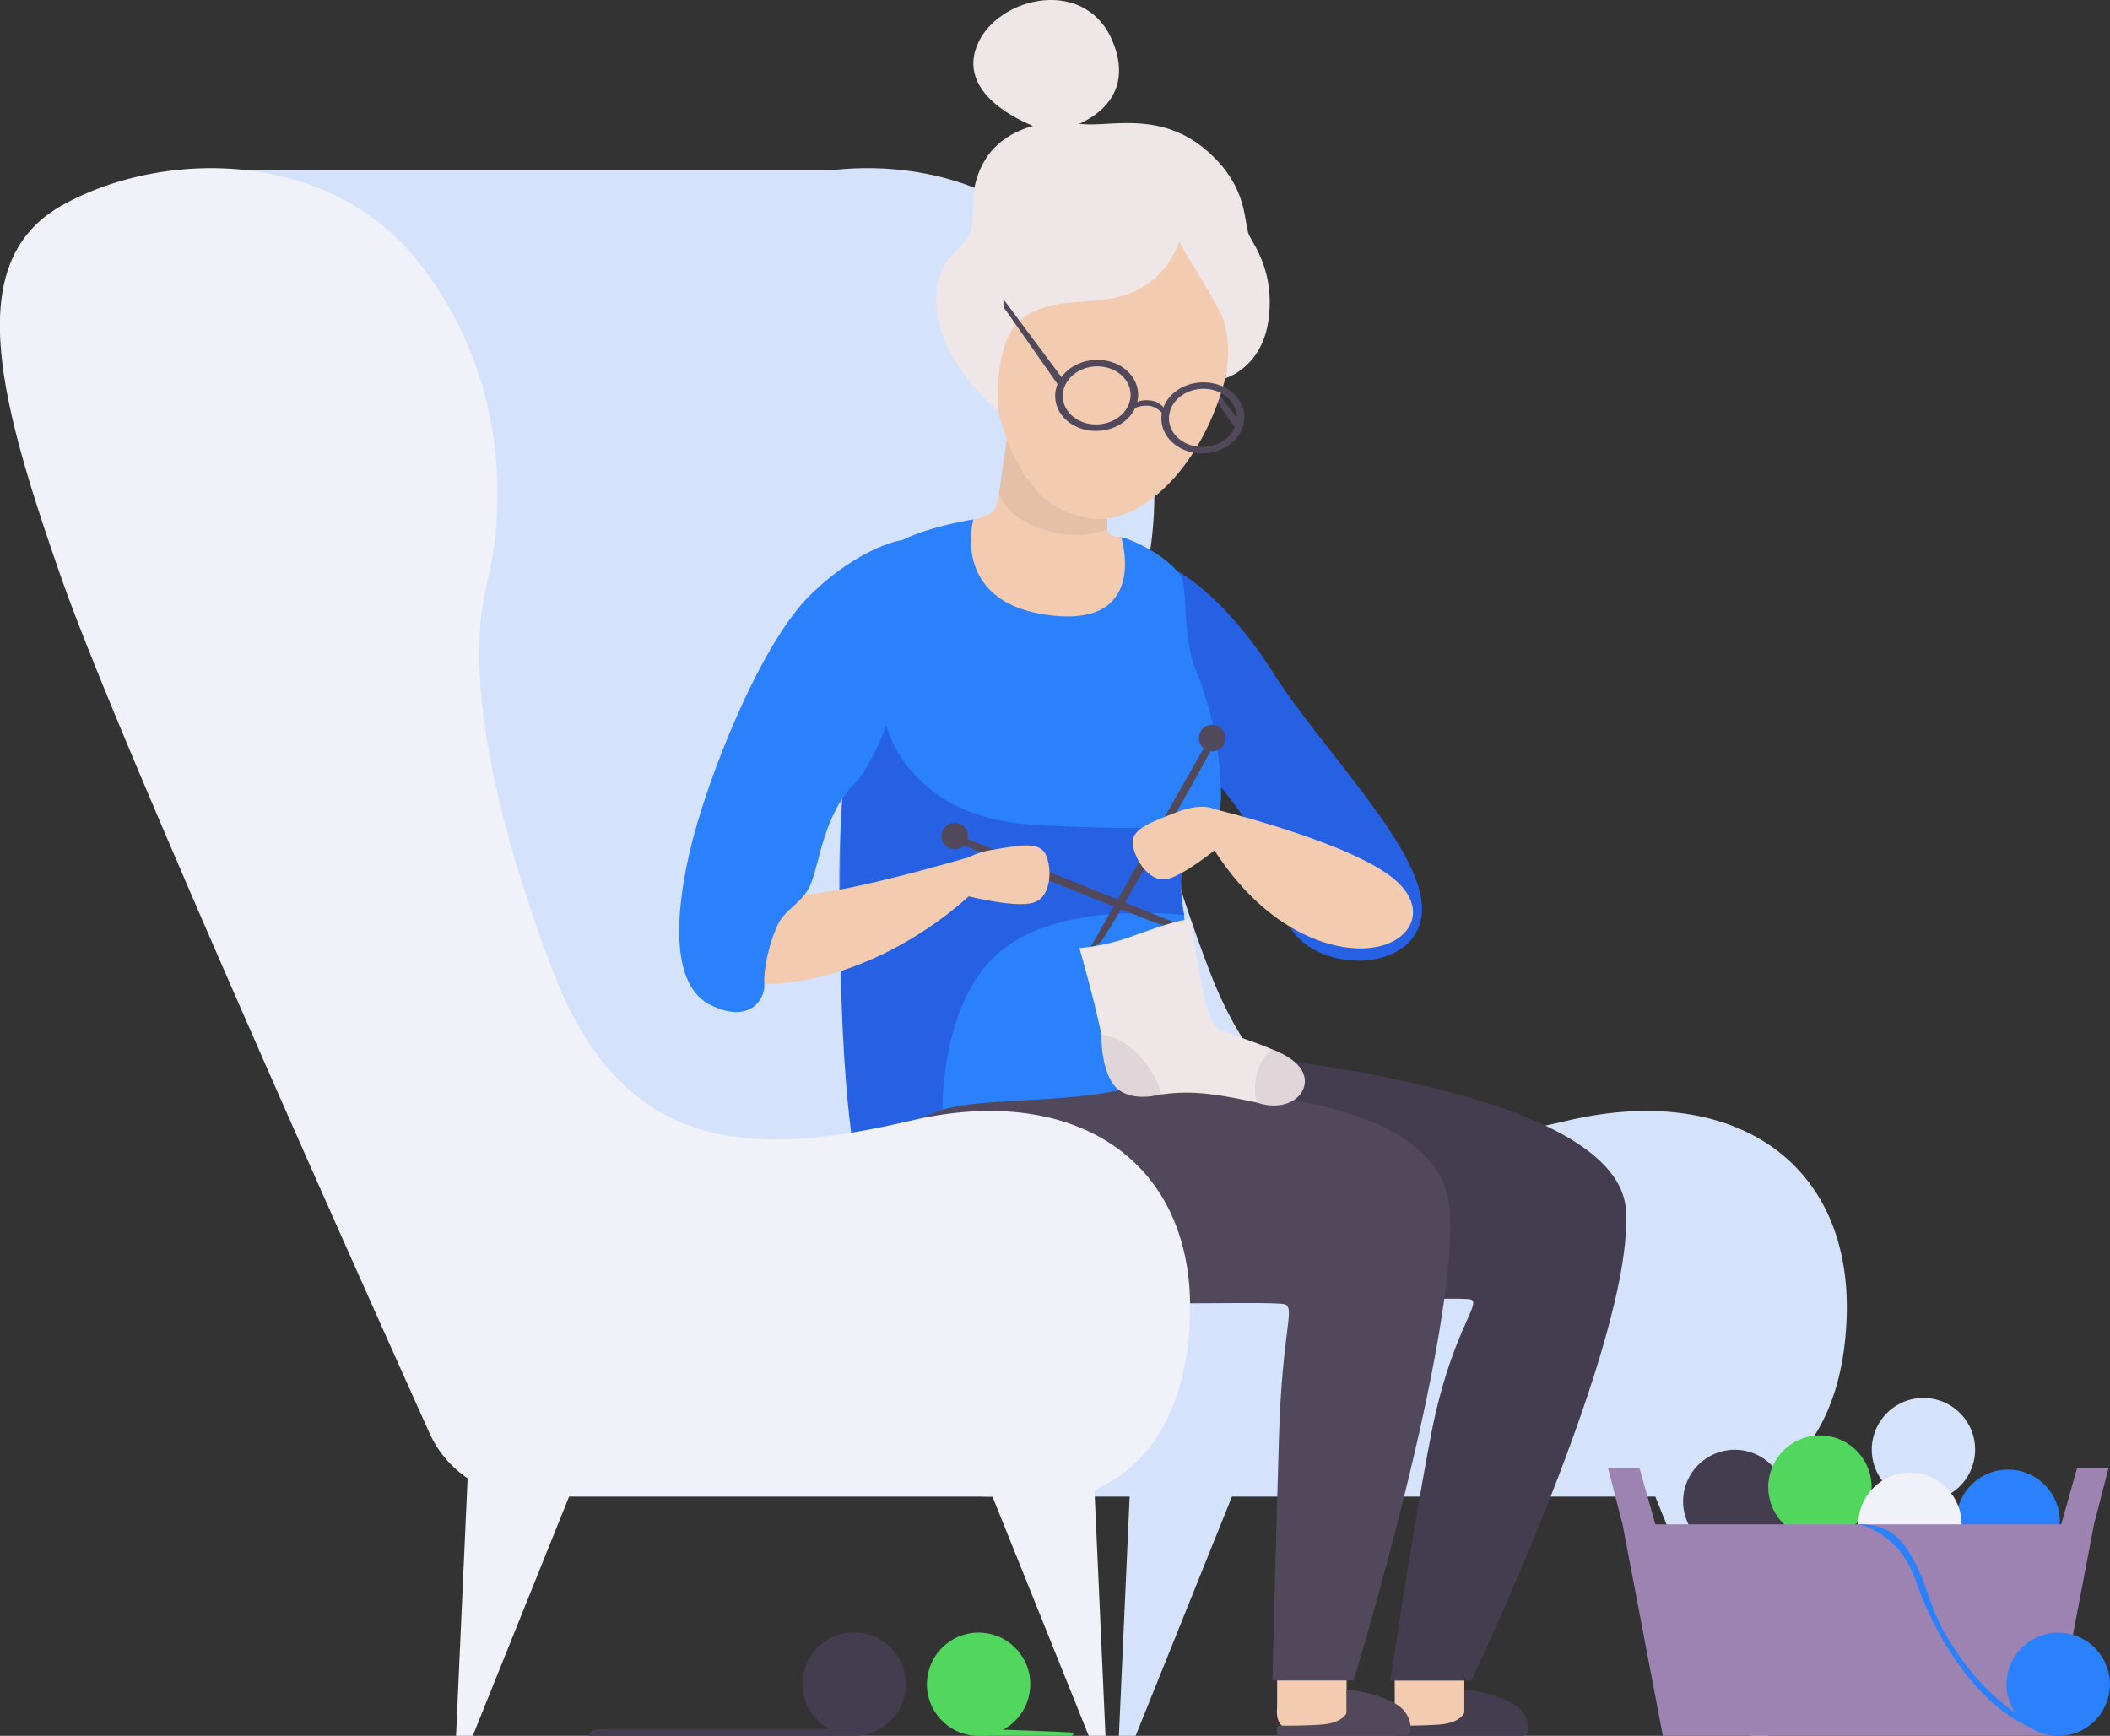 <svg id="Layer_1" data-name="Layer 1" xmlns="http://www.w3.org/2000/svg" viewBox="0 0 530.38 436.35"><rect x="0" y="0" width="530.38" height="436.35" fill="#333333" stroke="none"/><defs><style>.cls-1{fill:#d4e3fb;}.cls-2{fill:#f1f1f9;}.cls-3{fill:#2661e4;}.cls-4{fill:#f2cbb1;}.cls-5{fill:#443d4f;}.cls-6{fill:#51495b;}.cls-7{fill:#2b80fc;}.cls-8{fill:#efe6e8;}.cls-9{fill:#e5c0a8;}.cls-10{fill:#e0d5d8;}.cls-11{fill:#51d65e;}.cls-12{fill:#9d83b2;}</style></defs><circle class="cls-1" cx="735.97" cy="785.61" r="12.99" transform="translate(-368.85 -293.14) rotate(-9.22)"/><polygon class="cls-1" points="284.2 370.74 281.25 436.35 285.46 436.35 311.8 370.92 284.2 370.74"/><polygon class="cls-1" points="441.56 370.74 444.5 436.35 440.29 436.35 413.96 370.92 441.56 370.74"/><polygon class="cls-1" points="43.78 42.81 214.09 42.81 239.23 324.82 128.96 301.23 43.78 42.81"/><path class="cls-1" d="M501.11,797.39H686.8s27.77-3.24,29.84-43.75-28.75-60.47-70.08-50.77-72.79,7.91-90.2-38.1S535,587.3,540.07,567.36s4.49-53.65-18-81.17-63.48-27.53-88.76-13.48-16.29,48.31,0,94.65c13.36,38,22.58,168.43,43.12,214.09A27,27,0,0,0,501.11,797.39Z" transform="translate(-252.51 -421.17)"/><polygon class="cls-2" points="117.58 370.74 114.63 436.35 118.84 436.35 145.18 370.92 117.58 370.74"/><polygon class="cls-2" points="274.94 370.74 277.88 436.35 273.67 436.35 247.34 370.92 274.94 370.74"/><path class="cls-3" d="M548.39,564.71s11.54,5.67,24.16,25.58,38.35,44.9,37.38,60.19-25.79,15.66-32.92,4.07C576,643,575.22,641,575.22,641s-18-26.62-18.93-24.85S544.85,580.64,548.39,564.71Z" transform="translate(-252.51 -421.17)"/><path class="cls-4" d="M603.09,843.6v6.8s-.86,5.39,3.58,5.39h13.92V843.6Z" transform="translate(-252.51 -421.17)"/><path class="cls-5" d="M603.81,857.52h31.31a1.59,1.59,0,0,0,1.59-1.62,7.38,7.38,0,0,0-4.06-6.54c-5.23-2.91-12.06-3.51-12.06-3.51v5.83s-.86,2.59-6.23,3c-4.19.31-8.74.29-10.54.27a.79.79,0,0,0-.79.79v1A.79.79,0,0,0,603.81,857.52Z" transform="translate(-252.51 -421.17)"/><path class="cls-5" d="M554.89,685.57S659.07,693,661.21,725.35,622.36,843.6,622.36,843.6H602s5.26-35.81,10.18-61.51c4.86-25.38,12.61-33,10.2-34.2s-61.05,2.38-86.34-.8-24.49-35.79-24.49-35.79S493.89,675.54,554.89,685.57Z" transform="translate(-252.51 -421.17)"/><path class="cls-6" d="M545.12,695.3s69.63-2.29,71.78,30.05S592.75,843.6,592.75,843.6H572.37s.84-35.26,1.64-61.51,4-31.82,1.61-33-58.62,1.19-83.91-2-24.5-35.79-24.5-35.79S484.12,685.27,545.12,695.3Z" transform="translate(-252.51 -421.17)"/><path class="cls-7" d="M497.18,551.74s1.18,20.85,20.56,21.61,13.85-16.72,16.07-17.1,14.87,6.08,16,11,.16,14.81,3.32,22.41a88,88,0,0,1,6.31,31.16c0,11.39-7.61,10.72-9.63,18s3.86,28.7,5,46.56c-13.74,13.3-39.73,11.4-57.68,13.3a58.33,58.33,0,0,0-30,12.58,627.73,627.73,0,0,1-3.64-68.81c0-39.13,8.38-79,13.11-83.58S497.18,551.74,497.18,551.74Z" transform="translate(-252.51 -421.17)"/><path class="cls-4" d="M573.53,843.6v6.8s-.86,5.39,3.58,5.39H591V843.6Z" transform="translate(-252.51 -421.17)"/><path class="cls-6" d="M574.25,857.52h31.3a1.59,1.59,0,0,0,1.6-1.62,7.38,7.38,0,0,0-4.06-6.54c-5.23-2.91-12.06-3.51-12.06-3.51v5.83s-.86,2.59-6.23,3c-4.19.31-8.75.29-10.54.27a.79.79,0,0,0-.8.79v1A.8.8,0,0,0,574.25,857.52Z" transform="translate(-252.51 -421.17)"/><path class="cls-3" d="M464.29,621.89l11-18.38s5.2,23.18,37,25,45,0,45,0-6.86,8.83-7.74,12.52.63,10.21.63,10.21-29.24-3.89-45.32,8.35-15.43,40.55-15.43,40.55-14.49,5.11-22.14,11.16C462.66,683.85,463.56,635.65,464.29,621.89Z" transform="translate(-252.51 -421.17)"/><path class="cls-4" d="M497.18,551.74s4.26-.53,5.47-2.72,3.28-20,3.28-20l25.36,19.3s-1.21,6.06,0,7a5.31,5.31,0,0,0,3.06.93s7.14,22.74-18,19.58S497.18,551.74,497.18,551.74Z" transform="translate(-252.51 -421.17)"/><polygon class="cls-6" points="312.09 106.64 297.31 86.8 297.31 88.74 311.27 108.67 312.09 106.64"/><path class="cls-4" d="M502.43,497.63c-3.87,24.13,5.66,50.25,22.05,53.72s33.42-17,37.3-41.15-6.87-42.73-23.26-46.2S506.31,473.51,502.43,497.63Z" transform="translate(-252.51 -421.17)"/><path class="cls-8" d="M548.93,481.88a21.22,21.22,0,0,1-12.13,12.91c-9.52,3.69-17,.51-26.09,5.58s-7.25,24.23-7.25,24.23-13.39-10.94-15.34-24.45,6.16-15.66,8.12-20.27-1-10.52,4-18.69,16.43-10.33,23.13-9,19.58-3.49,31.45,6,10.16,19.21,11.74,22.22,6.5,9.89,4.74,21.58-10.75,14.25-10.75,14.25,2.14-9.84-1.31-16.55S551.28,486.47,548.93,481.88Z" transform="translate(-252.51 -421.17)"/><path class="cls-8" d="M521.41,453.2s17.85-4.89,10.71-21.79-30.75-10.65-34.49,2.58,17,19.77,17,19.77Z" transform="translate(-252.51 -421.17)"/><path class="cls-6" d="M527.67,511.65c-5.76.32-10.2,4.58-9.92,9.5s5.17,8.66,10.93,8.33,10.19-4.58,9.91-9.5S533.42,511.32,527.67,511.65Zm.91,16.2c-4.7.27-8.69-2.78-8.92-6.8s3.4-7.5,8.1-7.77,8.7,2.78,8.93,6.8S533.29,527.58,528.58,527.85Z" transform="translate(-252.51 -421.17)"/><path class="cls-6" d="M554.36,517.29c-5.75.32-10.19,4.58-9.92,9.5s5.17,8.66,10.93,8.33,10.19-4.58,9.92-9.5S560.12,517,554.36,517.29Zm.92,16.2c-4.7.26-8.7-2.78-8.93-6.81s3.4-7.49,8.1-7.76,8.7,2.78,8.93,6.8S560,533.22,555.28,533.49Z" transform="translate(-252.51 -421.17)"/><path class="cls-6" d="M537.87,522.55s1.18-1.09,4-.68a4.57,4.57,0,0,1,3.68,2.73l-.68.73a5.47,5.47,0,0,0-3.19-2.1,7.23,7.23,0,0,0-3.86.5Z" transform="translate(-252.51 -421.17)"/><polygon class="cls-6" points="267.14 95.24 252.36 75.4 252.36 77.34 266.33 97.27 267.14 95.24"/><path class="cls-9" d="M505.61,531.59s3.94,11.5,11.35,16.3,13.87,3.65,13.87,3.65v2.71s-6.46,3.1-16.19,0-11-9.07-11-9.07Z" transform="translate(-252.51 -421.17)"/><path class="cls-4" d="M557.71,624.55s36,8.65,46.23,18.48-1.71,21.48-20.46,14.38-28.34-27.08-28.34-27.08Z" transform="translate(-252.51 -421.17)"/><path class="cls-4" d="M436.09,610s-24.94,58.25,6.37,58.61,54.61-23.12,54.61-23.12l3-10s-46.5,14-49.23,9.65,8.56-28.22,8.56-28.22Z" transform="translate(-252.51 -421.17)"/><path class="cls-7" d="M479.86,556.79s-10.64,1.27-23.57,13.84-26.39,47.29-30.4,64.6-4.37,33.88,5.28,38.61,13.65-1.27,13.47-5.27,1.09-9.66,3.1-14.39,6.37-5.64,8.55-10.74,3.27-17.47,10.92-25.12S485.41,579.18,479.86,556.79Z" transform="translate(-252.51 -421.17)"/><path class="cls-6" d="M494.72,631.66l54.86,22.13a7.84,7.84,0,0,1-3.25.42c-2-.11-50.71-19.92-52.71-21.12S492.52,630.77,494.72,631.66Z" transform="translate(-252.51 -421.17)"/><path class="cls-6" d="M555.75,608.1l-29.27,51.4a7.76,7.76,0,0,0,2.82-1.68c1.47-1.32,27.39-47.1,28.2-49.28S556.93,606,555.75,608.1Z" transform="translate(-252.51 -421.17)"/><path class="cls-4" d="M557.71,624.55s-2.94-1.74-9.49.81-10.8,4.12-11,7.28,3.76,10.85,9,9.43S562,631.52,562,631.52Z" transform="translate(-252.51 -421.17)"/><path class="cls-4" d="M493.25,639s1.63-3,8.56-4.18,11.39-2,13.22.58,2.34,11.25-2.87,12.71-18.91-2.3-18.91-2.3Z" transform="translate(-252.51 -421.17)"/><path class="cls-6" d="M495.84,631.34a3.33,3.33,0,1,0-3.33,3.32A3.33,3.33,0,0,0,495.84,631.34Z" transform="translate(-252.51 -421.17)"/><path class="cls-6" d="M560.53,606.71a3.33,3.33,0,1,0-3.32,3.33A3.32,3.32,0,0,0,560.53,606.71Z" transform="translate(-252.51 -421.17)"/><path class="cls-8" d="M523.83,659.5a51.58,51.58,0,0,0,13.34-3c7.55-2.73,14.15-4.83,14.6-3.92s3.11,23.67,6.15,26.4,14.32,4.59,19.61,9.12,2.17,12.64-10.19,10-16.93-2.55-22.94-1.82-13.29,0-14-8.37S523.83,659.5,523.83,659.5Z" transform="translate(-252.51 -421.17)"/><path class="cls-10" d="M529.33,681.22s5.06.36,9.7,5.45,5.37,9.56,5.37,9.56-7.15,2.23-11.2-1.55S529.33,681.22,529.33,681.22Z" transform="translate(-252.51 -421.17)"/><path class="cls-10" d="M572.33,685s-2,.94-3.58,4.9a15.07,15.07,0,0,0-.33,8.4s4.6,1.89,8.75-.25S583.4,689.14,572.33,685Z" transform="translate(-252.51 -421.17)"/><path class="cls-2" d="M385.17,797.39H521.73s27.78-3.24,29.84-43.75-28.74-60.47-70.07-50.77-72.79,7.91-90.2-38.1S370,587.3,375,567.36s4.49-53.65-18-81.17-63.47-27.53-88.75-13.48-16.29,48.31,0,94.65c13.36,38,71.7,168.43,92.24,214.09A27,27,0,0,0,385.17,797.39Z" transform="translate(-252.51 -421.17)"/><circle class="cls-11" cx="498.53" cy="844.53" r="12.99" transform="translate(-433.21 -284.04) rotate(-13.28)"/><circle class="cls-5" cx="467.21" cy="844.53" r="12.99" transform="translate(-381.76 -335.43) rotate(-9.22)"/><circle class="cls-5" cx="436.06" cy="377.43" r="12.99"/><circle class="cls-7" cx="755.2" cy="801.15" r="12.99" transform="matrix(0.99, -0.16, 0.16, 0.99, -371.09, -289.86)"/><circle class="cls-11" cx="710" cy="794.96" r="12.99" transform="translate(-416.16 -236.78) rotate(-13.28)"/><circle class="cls-2" cx="480.09" cy="383.19" r="12.99"/><polygon class="cls-12" points="522.09 369.12 518.11 383.19 467.11 383.19 416.1 383.19 412.12 369.12 404.22 369.12 407.85 383.19 417.98 436.35 467.11 436.35 516.24 436.35 526.36 383.19 529.99 369.12 522.09 369.12"/><path class="cls-5" d="M467.21,857.52H400.47s-.25-1.73,3.94-1.73H465Z" transform="translate(-252.51 -421.17)"/><path class="cls-11" d="M521.92,857.52H499l.46-1.73s20.66.73,22.11.87S521.92,857.52,521.92,857.52Z" transform="translate(-252.51 -421.17)"/><circle class="cls-7" cx="769.91" cy="844.53" r="12.99" transform="translate(-425.95 -221.69) rotate(-13.28)"/><path class="cls-7" d="M719.62,804.36s10.21,1.7,14.46,14.2,14.37,30.53,28.67,36.8c1.19-.63,0-1.24,0-1.24a56.55,56.55,0,0,1-17.16-15.9c-8-11-7.93-17-11.63-24.09S726.76,804.36,719.62,804.36Z" transform="translate(-252.51 -421.17)"/></svg>